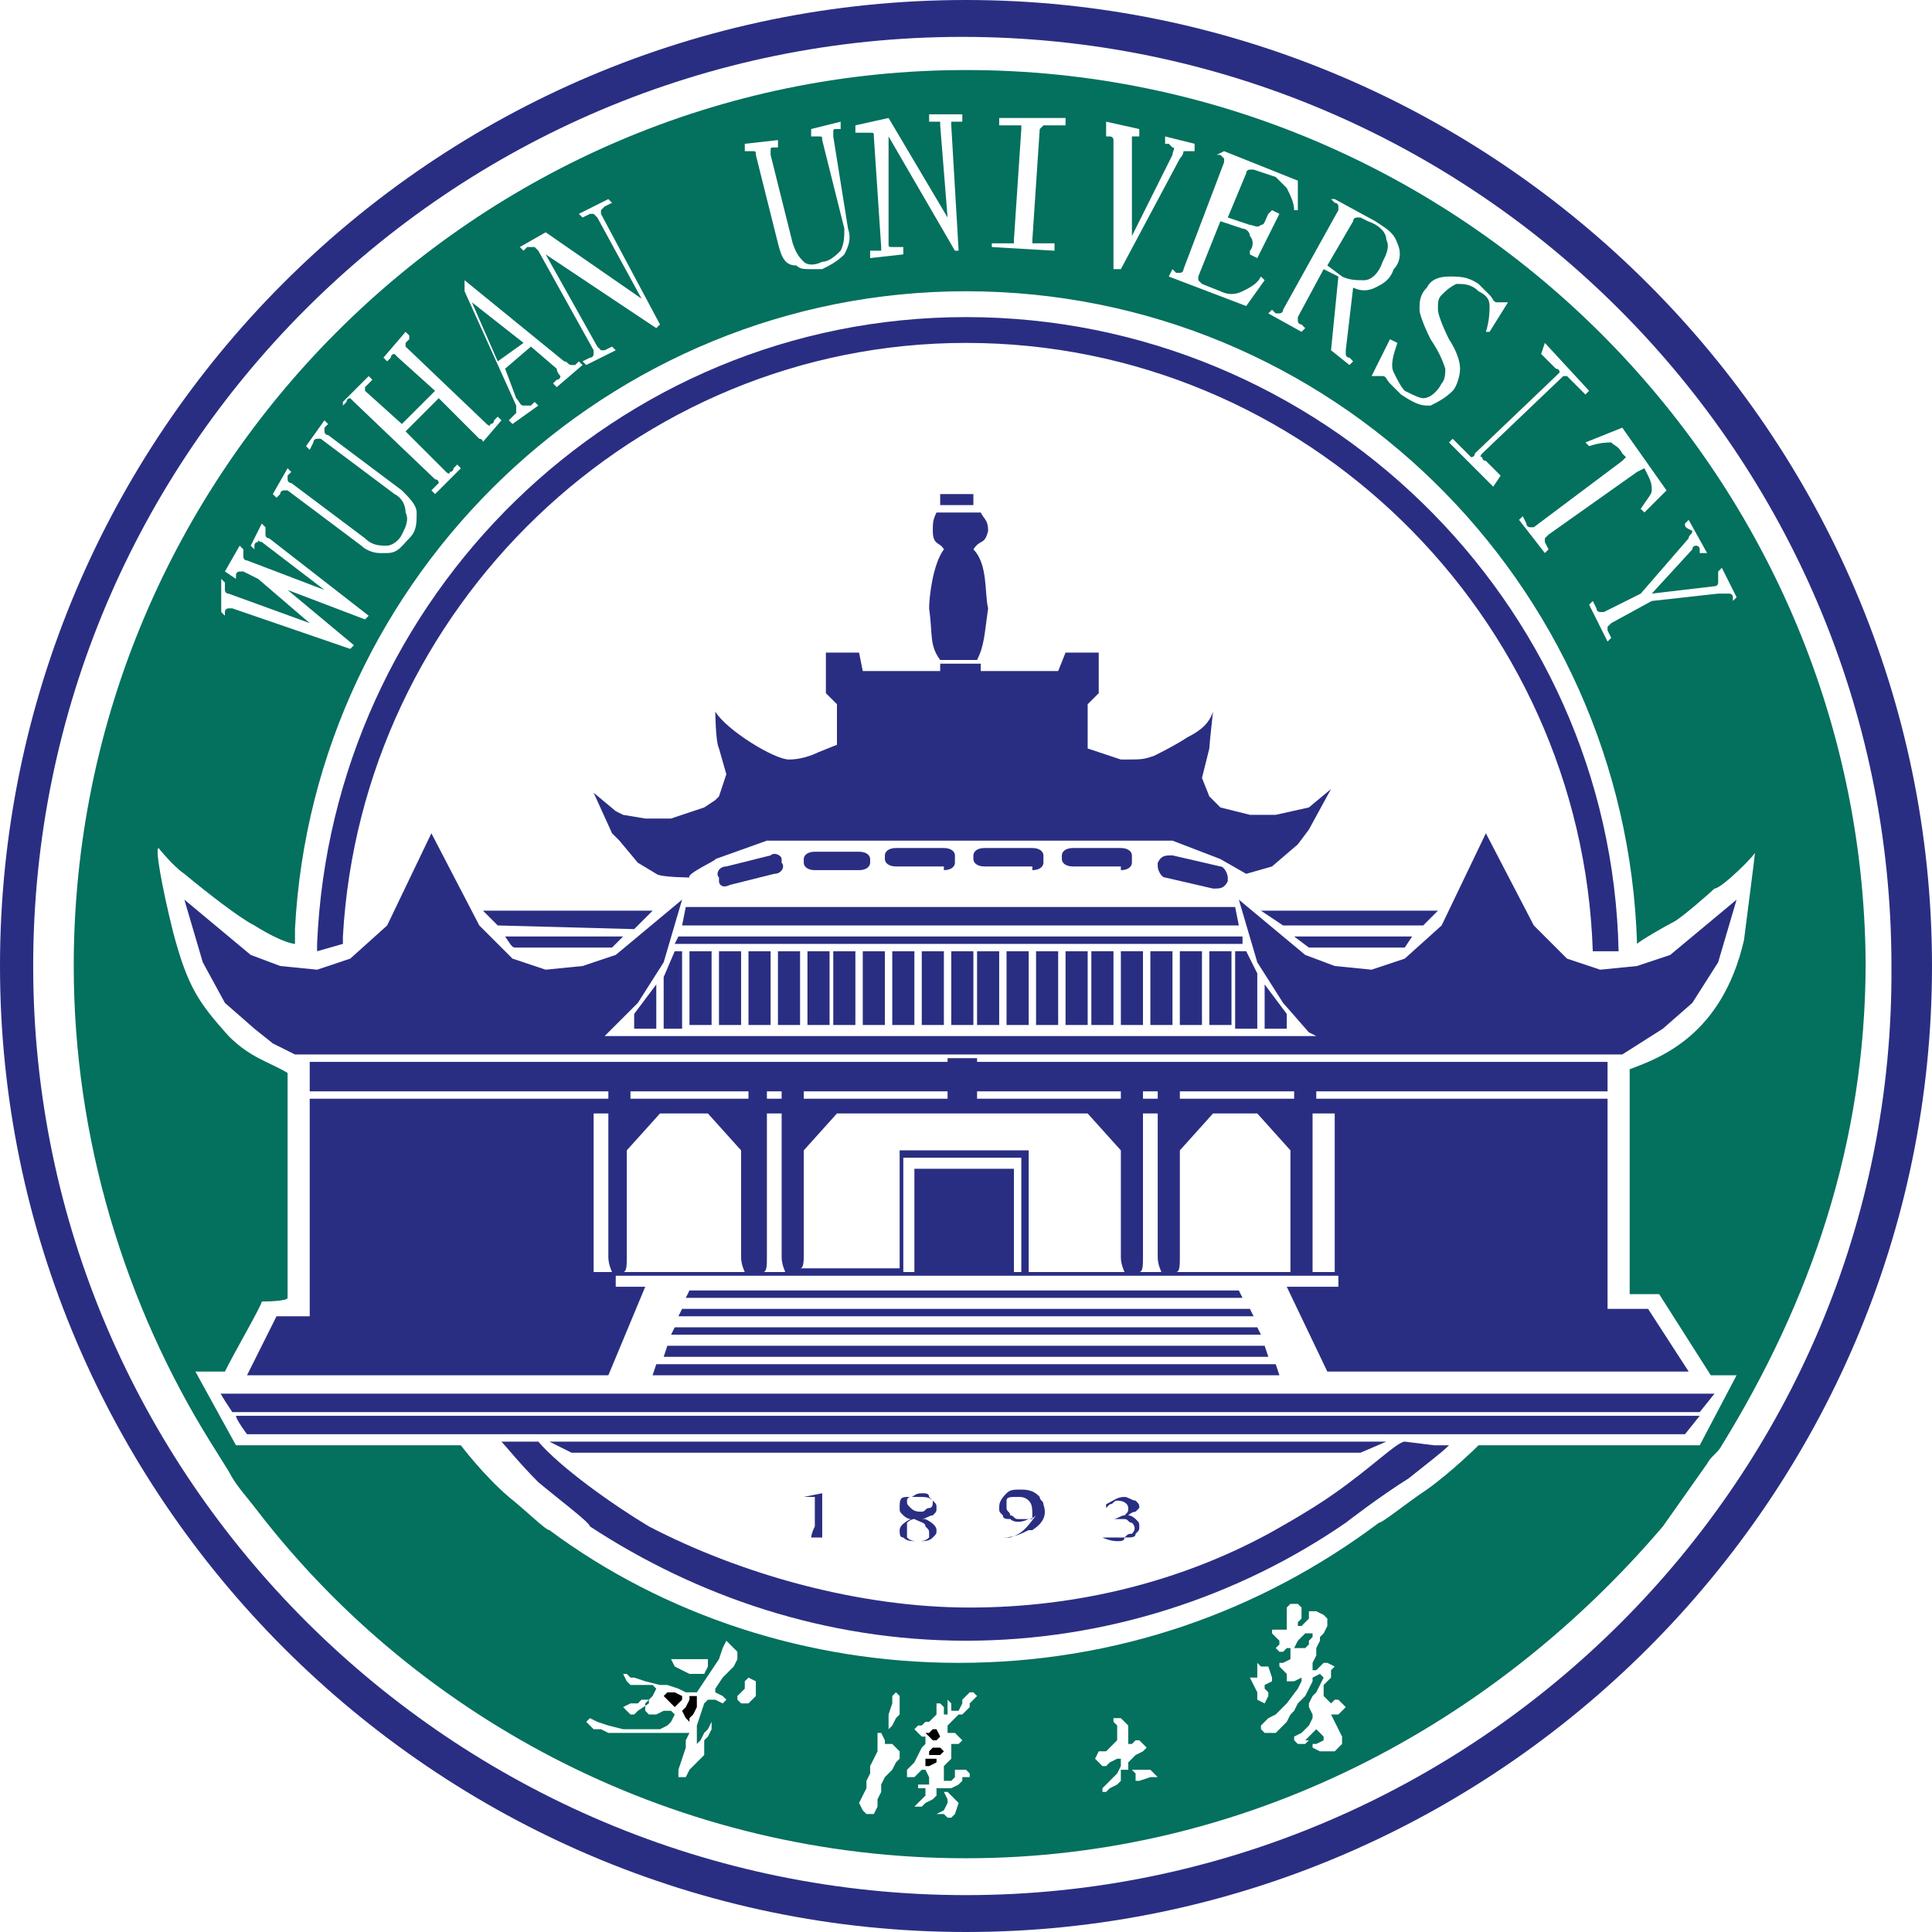 <svg width="78" height="78" viewBox="0 0 78 78" fill="none" xmlns="http://www.w3.org/2000/svg">
<path d="M39 0C17.416 0 0 17.565 0 39C0 60.435 17.565 78 39 78C60.435 78 78 60.435 78 39C78 17.565 60.435 -8.72197e-08 39 0ZM39 76.511C18.309 76.511 1.34 59.691 1.34 39C1.34 18.309 18.16 1.489 38.851 1.489C59.542 1.489 76.363 18.309 76.363 39C76.511 59.691 59.542 76.511 39 76.511Z" fill="#2A2E82"/>
<path d="M13.844 38.107V37.809C14.588 24.561 25.603 13.844 39 13.844C52.695 13.844 63.859 24.859 64.305 38.405H65.347C65.05 24.263 53.29 12.802 39 12.802C24.859 12.802 13.397 24.114 12.802 38.107V38.405L13.844 38.107Z" fill="#2A2E82"/>
<path d="M19.053 12.206L20.095 14.588L21.137 13.844L19.053 12.206ZM54.183 11.164C54.481 11.313 54.779 11.313 55.076 11.313C55.374 11.313 55.672 11.015 55.821 10.569C55.969 10.271 56.118 9.973 55.969 9.676C55.969 9.378 55.672 9.08 55.225 8.931L54.927 8.782H54.779C54.779 8.782 54.63 8.782 54.63 8.931L53.588 10.718L54.183 11.164Z" fill="#04705E"/>
<path d="M56.714 58.202C56.416 58.202 55.374 59.244 53.886 60.286C52.843 61.031 51.206 61.924 51.206 61.924C47.634 63.859 43.466 64.901 39.149 64.901C34.683 64.901 29.92 63.561 26.198 61.626C24.71 60.733 22.626 59.244 21.733 58.202H20.244C20.393 58.351 20.988 59.095 21.733 59.84C22.626 60.584 23.817 61.477 23.817 61.626C28.134 64.454 33.343 66.24 39 66.24C44.657 66.24 50.015 64.454 54.332 61.477C54.332 61.477 55.672 60.435 56.863 59.691C57.607 59.095 58.202 58.649 58.5 58.351H57.905L56.714 58.202Z" fill="#2A2E82"/>
<path d="M45.401 62.073H44.508C44.508 62.073 44.805 62.221 45.103 62.221C45.252 62.221 45.401 62.221 45.401 62.073C45.698 62.073 45.847 62.073 45.847 61.924C45.996 61.775 45.996 61.775 45.996 61.626C45.996 61.477 45.996 61.477 45.847 61.328C45.847 61.328 45.698 61.179 45.55 61.179C45.698 61.031 45.847 61.031 45.847 61.031L45.996 60.882C45.996 60.733 45.996 60.733 45.847 60.584C45.698 60.584 45.55 60.435 45.401 60.435C45.103 60.435 44.954 60.584 44.656 60.733V60.882L44.805 60.733C44.954 60.733 44.954 60.584 45.103 60.584C45.401 60.584 45.55 60.733 45.55 60.882C45.55 61.031 45.55 61.031 45.401 61.179C45.252 61.179 45.103 61.328 44.954 61.328H45.401C45.55 61.328 45.55 61.477 45.698 61.477C45.847 61.626 45.847 61.775 45.698 61.924C45.55 61.924 45.55 61.924 45.401 62.073ZM40.786 62.073H40.489C40.935 62.073 41.233 61.924 41.531 61.775H41.679C42.126 61.477 42.275 61.179 42.126 60.733C42.126 60.584 41.977 60.584 41.977 60.435C41.828 60.286 41.679 60.138 41.233 60.138C40.935 60.138 40.786 60.138 40.637 60.286C40.34 60.584 40.34 60.733 40.34 60.882C40.34 61.031 40.34 61.031 40.489 61.179C40.489 61.328 40.637 61.328 40.786 61.328C40.935 61.477 41.233 61.477 41.531 61.328C41.531 61.328 41.679 61.328 41.828 61.179C41.382 61.775 41.233 61.924 40.786 62.073ZM41.233 61.328H41.084C40.935 61.328 40.935 61.179 40.786 61.179C40.786 61.031 40.637 61.031 40.637 60.882V60.584C40.637 60.435 40.786 60.435 41.084 60.435C41.233 60.435 41.382 60.435 41.531 60.584C41.679 60.733 41.679 60.882 41.679 61.328H41.233ZM32.748 62.073H32.45H33.492H33.343H33.195V60.286L32.45 60.435H32.897V61.626C32.748 61.924 32.748 62.073 32.748 62.073ZM36.321 61.775C36.321 61.924 36.321 62.073 36.469 62.073C36.618 62.221 36.767 62.221 37.065 62.221C37.362 62.221 37.511 62.221 37.66 62.073C37.809 61.924 37.809 61.924 37.809 61.775C37.809 61.626 37.66 61.477 37.362 61.328H37.214C37.362 61.328 37.511 61.179 37.66 61.179C37.809 61.031 37.809 61.031 37.809 60.882C37.809 60.733 37.809 60.733 37.66 60.584C37.511 60.435 37.362 60.435 37.065 60.435H36.618C36.321 60.435 36.321 60.584 36.321 60.882C36.321 61.031 36.321 61.031 36.469 61.179C36.469 61.179 36.618 61.328 36.767 61.328C36.469 61.477 36.321 61.626 36.321 61.775ZM36.767 60.882C36.618 60.733 36.618 60.733 36.618 60.584C36.618 60.584 36.618 60.435 36.767 60.435C36.916 60.435 36.916 60.286 37.214 60.286C37.362 60.286 37.511 60.286 37.511 60.435L37.66 60.584C37.66 60.733 37.66 60.882 37.511 60.882C37.362 60.882 37.362 61.031 37.214 61.031C37.065 61.031 36.916 61.031 36.767 60.882ZM36.618 61.477C36.618 61.477 36.767 61.328 36.916 61.328C37.214 61.477 37.362 61.477 37.362 61.626C37.511 61.775 37.511 61.775 37.511 61.924V62.073C37.362 62.221 37.214 62.221 37.065 62.221C36.916 62.221 36.767 62.221 36.618 62.073V61.924V61.477Z" fill="#2A2E82"/>
<path d="M48.824 38.404H49.718V41.382H48.824V38.404ZM46.443 38.404H47.336V41.382H46.443V38.404ZM50.76 41.531V39.298L50.313 38.404H49.866V41.531H50.76ZM58.053 36.767H50.908L51.801 37.363H57.458L58.053 36.767ZM45.252 38.404H46.145V41.382H45.252V38.404ZM27.389 37.809L27.24 38.107H50.164V37.809H27.389ZM56.714 38.256L57.011 37.809H52.248L52.843 38.256H56.714ZM47.633 38.404H48.527V41.382H47.633V38.404ZM20.84 38.256H24.71L25.156 37.809H20.393C20.691 38.256 20.691 38.256 20.84 38.256ZM37.958 26.645H39.447C39.744 26.05 39.744 25.603 39.893 24.561C39.744 23.966 39.893 22.775 39.298 22.179C39.595 21.733 39.744 22.03 39.893 21.435C39.893 20.988 39.744 20.988 39.595 20.691H37.809C37.66 20.988 37.66 21.137 37.66 21.435C37.66 22.03 37.958 21.882 38.107 22.179C37.66 22.775 37.511 24.114 37.511 24.561C37.66 25.603 37.511 26.05 37.958 26.645ZM37.958 19.947H39.298V20.393H37.958V19.947ZM55.969 58.202H22.179L23.073 58.649H54.927L55.969 58.202ZM9.973 57.904H68.027L68.622 57.16H9.527C9.527 57.309 9.973 57.904 9.973 57.904ZM26.347 36.767H19.5L20.095 37.363L25.603 37.511L26.347 36.767ZM41.679 35.13C41.977 35.13 42.126 34.981 42.126 34.832V34.534C42.126 34.386 41.977 34.237 41.679 34.237H39.744C39.447 34.237 39.298 34.386 39.298 34.534V34.683C39.298 34.832 39.447 34.981 39.744 34.981H41.679V35.13ZM45.252 35.13C45.55 35.13 45.698 34.981 45.698 34.832V34.534C45.698 34.386 45.55 34.237 45.252 34.237H43.317C43.019 34.237 42.87 34.386 42.87 34.534V34.683C42.87 34.832 43.019 34.981 43.317 34.981H45.252V35.13ZM48.973 35.874C49.271 35.874 49.42 35.874 49.569 35.576V35.427C49.569 35.279 49.42 34.981 49.271 34.981L47.336 34.534C47.038 34.534 46.889 34.534 46.74 34.832V34.981C46.74 35.13 46.889 35.427 47.038 35.427L48.973 35.874ZM9.378 57.011H68.622L69.218 56.267H8.931C8.782 56.118 9.378 57.011 9.378 57.011Z" fill="#2A2E82"/>
<path d="M51.355 34.981L52.397 34.088L52.843 33.492L53.737 31.855L52.843 32.599L51.504 32.897H50.462L49.271 32.599L48.824 32.153L48.527 31.408L48.824 30.218C48.824 30.069 48.973 28.729 48.973 28.729C48.824 29.175 48.527 29.473 47.931 29.771C47.485 30.069 46.889 30.366 46.592 30.515C46.145 30.664 46.145 30.664 45.252 30.664L43.912 30.218V28.431L44.359 27.985V26.347H43.019L42.721 27.092H39.595V26.794H37.958V27.092H34.832L34.683 26.347H33.343V27.985L33.79 28.431V30.069L33.046 30.366C32.748 30.515 32.301 30.664 31.855 30.664C31.259 30.664 29.324 29.473 28.878 28.729C28.878 28.58 28.878 29.92 29.027 30.218L29.324 31.259L29.027 32.153L28.878 32.301L28.431 32.599L27.091 33.046H26.049L25.156 32.897L24.859 32.748L23.966 32.004L24.71 33.641L25.008 33.939L25.752 34.832L26.496 35.279C26.645 35.427 27.985 35.427 27.836 35.427C27.687 35.279 29.027 34.683 28.878 34.683L30.962 33.939H47.336L49.271 34.683L50.313 35.279L51.355 34.981Z" fill="#2A2E82"/>
<path d="M66.092 39L64.603 39.149L63.263 38.702L61.924 37.363L59.989 33.641L58.202 37.363L56.714 38.702L55.374 39.149L53.886 39L52.695 38.553L50.015 36.321L50.76 38.851L51.801 40.489L52.843 41.679L53.141 41.828H24.412L24.561 41.679L25.752 40.489L26.794 38.851L27.538 36.321L24.859 38.553L23.519 39L22.03 39.149L20.691 38.702L19.351 37.363L17.416 33.641L15.63 37.363L14.141 38.702L12.802 39.149L11.313 39L10.122 38.553L7.443 36.321L8.187 38.851L9.08 40.489L10.271 41.531L11.015 42.126L11.908 42.572H65.496L67.134 41.531L68.324 40.489L69.366 38.851L70.111 36.321L67.431 38.553L66.092 39Z" fill="#2A2E82"/>
<path d="M38.107 35.13C38.405 35.13 38.553 34.981 38.553 34.832V34.534C38.553 34.385 38.405 34.237 38.107 34.237H36.172C35.874 34.237 35.725 34.385 35.725 34.534V34.683C35.725 34.832 35.874 34.981 36.172 34.981H38.107V35.13ZM51.057 39.744V41.531H51.95V40.935L51.057 39.744ZM27.389 53.141H50.611L50.462 52.843H27.538L27.389 53.141ZM44.061 38.404H44.954V41.382H44.061V38.404ZM36.916 47.187H40.935V51.355H36.916V47.187ZM25.603 41.531H26.496V39.744L25.603 40.935V41.531ZM26.347 55.523H51.653L51.504 55.076H26.496L26.347 55.523ZM27.092 53.885H50.908L50.76 53.588H27.24L27.092 53.885ZM27.836 52.099L27.687 52.397H50.164L50.015 52.099H27.836ZM26.794 54.779H51.206L51.057 54.332H26.943L26.794 54.779Z" fill="#2A2E82"/>
<path d="M65.05 44.359H53.141V44.061H64.901V42.87H39.447V42.721H38.256V42.87H12.504V44.061H24.561V44.359H12.504V53.141H11.164L9.973 55.523H24.561L26.05 51.95H24.859V51.504H54.034V51.95H51.95L53.588 55.374H68.176L66.538 52.843H64.901V44.359H65.05ZM23.966 51.355V44.954H24.561V50.76C24.561 51.057 24.71 51.355 24.71 51.355H23.966ZM52.248 44.061V44.359H47.634V44.21V44.061H52.248ZM46.74 44.061V44.359H46.145V44.21V44.061H46.74ZM39.447 44.061H45.252V44.359H39.447V44.061ZM38.256 44.061V44.359H32.45V44.21V44.061H38.256ZM31.557 44.061V44.359H30.962V44.21V44.061H31.557ZM30.218 44.061V44.359H25.454V44.21V44.061H30.218ZM25.157 51.355C25.305 51.355 25.305 51.057 25.305 50.76V46.443L26.645 44.954H28.58L29.92 46.443V50.76C29.92 51.057 30.069 51.355 30.069 51.355H25.157ZM30.813 51.355C30.962 51.355 30.962 51.057 30.962 50.76V44.954H31.557V50.76C31.557 51.057 31.706 51.355 31.706 51.355H30.813ZM41.233 51.355H36.469V46.74H41.233V51.355ZM41.531 51.355V46.443H36.321V51.206H32.301C32.45 51.206 32.45 50.908 32.45 50.611V46.443L33.79 44.954H43.912L45.252 46.443V50.76C45.252 51.057 45.401 51.355 45.401 51.355H41.531ZM45.996 51.355C46.145 51.355 46.145 51.057 46.145 50.76V44.954H46.74V50.76C46.74 51.057 46.889 51.355 46.889 51.355H45.996ZM47.485 51.355C47.634 51.355 47.634 51.057 47.634 50.76V46.443L48.973 44.954H50.76L52.099 46.443V51.355H47.485ZM53.886 51.355H52.992V44.954H53.886V51.355ZM34.832 38.405H35.725V41.382H34.832V38.405ZM30.218 38.405H31.111V41.382H30.218V38.405ZM32.599 38.405H33.492V41.382H32.599V38.405ZM33.641 38.405H34.534V41.382H33.641V38.405ZM37.214 38.405H38.107V41.382H37.214V38.405ZM36.023 38.405H36.916V41.382H36.023V38.405ZM41.828 38.405H42.721V41.382H41.828V38.405ZM38.405 38.405H39.298V41.382H38.405V38.405ZM43.019 38.405H43.912V41.382H43.019V38.405ZM40.637 38.405H41.531V41.382H40.637V38.405ZM39.447 38.405H40.34V41.382H39.447V38.405ZM31.408 38.405H32.301V41.382H31.408V38.405ZM26.794 39.447V41.531H27.538V38.405H27.24L26.794 39.447ZM29.473 35.725L31.259 35.279C31.557 35.279 31.706 34.981 31.557 34.832V34.683C31.557 34.534 31.259 34.386 31.111 34.534L29.324 34.981C29.027 34.981 28.878 35.279 29.027 35.428V35.576C29.027 35.725 29.176 35.874 29.473 35.725ZM27.836 38.405H28.729V41.382H27.836V38.405ZM34.683 35.13C34.981 35.13 35.13 34.981 35.13 34.832V34.683C35.13 34.534 34.981 34.386 34.683 34.386H32.897C32.599 34.386 32.45 34.534 32.45 34.683V34.832C32.45 34.981 32.599 35.13 32.897 35.13H34.683ZM27.687 36.618L27.538 37.363H50.015L49.866 36.618H27.687ZM29.027 38.405H29.92V41.382H29.027V38.405Z" fill="#2A2E82"/>
<path d="M37.66 70.557L37.511 70.706V70.855H37.958L38.107 70.706L37.958 70.557H37.66ZM37.511 71.004H37.362V71.302H37.511L37.809 71.153V71.004H37.66H37.511Z" fill="black"/>
<path d="M39 2.828C19.202 2.828 2.977 19.053 2.977 39C2.977 45.996 5.061 52.695 8.485 58.202L9.229 59.393C9.527 59.989 9.973 60.435 10.42 61.031C16.97 69.515 27.389 75.023 39 75.023C50.313 75.023 60.286 69.664 67.134 61.626L68.92 59.095C69.069 58.798 69.367 58.649 69.515 58.351C73.088 52.546 75.321 46.145 75.321 38.851C75.172 19.053 58.947 2.828 39 2.828ZM62.37 13.844L64.157 15.779L64.008 15.928L63.412 15.332L63.263 15.183H63.115L59.84 18.309C59.84 18.309 59.691 18.458 59.84 18.458C59.84 18.458 59.84 18.607 59.989 18.607L60.584 19.202L60.286 19.649L58.5 17.863L58.649 17.714L59.244 18.309L59.393 18.458C59.393 18.458 59.542 18.458 59.542 18.309L62.817 15.183L62.966 15.034C62.966 15.034 62.966 14.886 62.817 14.886L62.221 14.29L62.37 13.844ZM57.756 13.695C57.458 13.099 57.309 12.653 57.309 12.504C57.309 12.206 57.309 11.908 57.607 11.611C57.756 11.313 58.053 11.164 58.5 11.164C58.947 11.164 59.244 11.164 59.691 11.462L60.138 11.908C60.286 12.057 60.286 12.206 60.435 12.206H60.882L60.138 13.397H59.989C60.138 12.95 60.138 12.504 60.138 12.355C60.138 12.057 59.989 11.908 59.691 11.759C59.393 11.462 59.096 11.462 58.798 11.462C58.5 11.611 58.351 11.759 58.202 11.908C58.053 12.057 58.053 12.206 58.053 12.504C58.053 12.653 58.202 13.099 58.5 13.695C58.798 14.141 58.947 14.588 58.947 14.886C58.947 15.183 58.798 15.63 58.649 15.779C58.351 16.076 58.053 16.225 57.756 16.374H57.607C57.309 16.374 57.011 16.225 56.565 15.928L56.118 15.481C55.969 15.332 55.969 15.183 55.821 15.183H55.374L56.118 13.695L56.416 13.844C56.267 14.29 56.118 14.737 56.267 15.034C56.416 15.332 56.565 15.63 56.714 15.779C57.011 15.928 57.309 16.076 57.458 16.076C57.756 16.076 58.053 15.779 58.202 15.481C58.351 15.332 58.351 15.034 58.351 14.886C58.202 14.439 58.053 14.141 57.756 13.695ZM53.886 8.038L55.523 8.931C55.969 9.229 56.267 9.378 56.416 9.824C56.565 10.122 56.565 10.569 56.267 10.866C56.118 11.313 55.821 11.462 55.523 11.611C55.225 11.759 54.928 11.759 54.63 11.611L54.332 14.141V14.29C54.332 14.29 54.332 14.439 54.481 14.439L54.63 14.588L54.481 14.737L53.737 14.141L54.034 11.164L53.439 10.866L52.397 12.802V12.95C52.397 12.95 52.397 13.099 52.546 13.099L52.695 13.248L52.546 13.397L51.206 12.653L51.355 12.504L51.504 12.653H51.653C51.653 12.653 51.802 12.653 51.802 12.504L54.034 8.485V8.336C54.034 8.336 54.034 8.187 53.886 8.187L53.737 8.038H53.886ZM49.42 6.103L52.397 7.294V8.485H52.248C52.248 8.187 52.099 7.889 51.95 7.592L51.504 7.145L50.611 6.847H50.462C50.462 6.847 50.313 6.847 50.313 6.996L49.569 8.782L50.462 9.08C50.611 9.08 50.76 9.229 50.908 9.08C51.057 9.08 51.057 8.931 51.206 8.634L51.355 8.485L51.653 8.634L50.76 10.42L50.462 10.271V10.122C50.611 9.973 50.611 9.676 50.462 9.527C50.462 9.378 50.313 9.229 50.164 9.229L49.271 8.931L48.378 11.164V11.313L48.527 11.462L49.271 11.759C49.569 11.908 49.867 11.908 50.164 11.759C50.462 11.611 50.76 11.462 50.908 11.164L51.057 11.313L50.313 12.355L47.187 11.164L47.336 10.866L47.485 11.015H47.634C47.634 11.015 47.782 11.015 47.782 10.866L49.42 6.55V6.401L49.271 6.252H49.122L49.42 6.103ZM44.657 4.912L45.996 5.21V5.508H45.699V9.527L47.336 6.252C47.336 6.103 47.485 5.954 47.336 5.954L47.187 5.805H47.038V5.508L48.229 5.805V6.103H47.782C47.782 6.103 47.782 6.252 47.634 6.401L45.252 10.866H44.954V5.954V5.656C44.954 5.508 44.805 5.508 44.805 5.508H44.657V4.912ZM40.042 9.824H40.935V9.676L41.233 5.21V5.061H40.34V4.763H43.019V5.061H42.126L41.977 5.21L41.679 9.676V9.824H42.573V10.122L40.042 9.973V9.824ZM35.874 4.763L38.256 8.782L37.958 5.061V4.912H37.511V4.615H38.851V4.912H38.405V5.061L38.702 10.122H38.553L35.874 5.508V9.824C35.874 9.973 35.874 9.973 36.023 9.973H36.469V10.271L35.13 10.42V10.122H35.576V9.973L35.279 5.508C35.279 5.359 35.279 5.359 35.13 5.359H34.534V5.061L35.874 4.763ZM31.409 5.656V5.954H31.26C31.111 5.954 31.111 5.954 31.111 6.103V6.252L32.004 9.824C32.153 10.271 32.302 10.42 32.45 10.569C32.599 10.718 32.897 10.718 33.195 10.569C33.492 10.569 33.79 10.271 33.939 10.122C34.088 9.824 34.088 9.527 34.088 9.229L33.195 5.656C33.195 5.508 33.195 5.508 33.046 5.508H32.748V5.21L33.939 4.912V5.21H33.79C33.641 5.21 33.641 5.21 33.641 5.359V5.508L34.237 9.229C34.386 9.676 34.237 9.973 34.088 10.271C33.79 10.569 33.492 10.718 33.195 10.866H32.748C32.45 10.866 32.302 10.866 32.153 10.718C31.706 10.718 31.557 10.42 31.409 9.824L30.515 6.252C30.515 6.103 30.515 6.103 30.366 6.103H30.069V5.805L31.409 5.656ZM22.031 9.378L25.901 12.057L24.115 8.782L23.966 8.634H23.817L23.519 8.782L23.37 8.634L24.561 8.038L24.71 8.187L24.412 8.336L24.263 8.485V8.634L26.645 13.099L26.496 13.248L22.031 10.271L24.115 13.992L24.263 14.141H24.412L24.71 13.992L24.859 14.141L23.668 14.737L23.519 14.588L23.817 14.439C23.966 14.439 23.966 14.29 23.966 14.29V14.141L21.733 10.122L21.584 9.973H21.286L21.137 10.122L20.989 9.973L22.031 9.378ZM18.756 11.313L22.775 14.588C22.924 14.588 22.924 14.737 23.073 14.737H23.221L23.37 14.588L23.519 14.737L22.477 15.63L22.328 15.481L22.477 15.332C22.626 15.332 22.626 15.183 22.626 15.183C22.626 15.183 22.477 15.034 22.477 14.886L21.435 13.992L20.393 14.886L20.84 16.076C20.989 16.225 20.989 16.374 21.137 16.374H21.435L21.584 16.225L21.733 16.374L20.691 17.118L20.542 16.97L20.691 16.821L20.84 16.672V16.374L18.756 11.759V11.313ZM13.844 16.225L14.886 15.183L15.034 15.332L14.886 15.481L14.737 15.63V15.779L16.225 17.118L17.565 15.779L16.076 14.439L15.928 14.29C15.928 14.29 15.779 14.29 15.779 14.439L15.63 14.588L15.481 14.439L16.374 13.397L16.523 13.546V13.695L16.374 13.844V13.992L19.649 17.118C19.649 17.118 19.798 17.267 19.798 17.118C19.798 17.118 19.947 17.118 19.947 16.97L20.096 16.821L20.244 16.97L19.351 18.012L19.5 17.863C19.5 17.863 19.5 17.714 19.351 17.714L17.714 16.076L16.374 17.416L18.012 19.053C18.012 19.053 18.16 19.202 18.16 19.053C18.16 19.053 18.309 19.053 18.309 18.905L18.458 18.756L18.607 18.905L17.565 19.947L17.416 19.798L17.565 19.649L17.714 19.5C17.714 19.5 17.714 19.351 17.565 19.351L14.29 16.225L14.141 16.076C14.141 16.076 13.992 16.076 13.992 16.225L13.844 16.374V16.225ZM11.611 18.905L11.76 19.053L11.611 19.202V19.351C11.611 19.351 11.611 19.5 11.76 19.5L14.737 21.733C15.034 22.03 15.332 22.03 15.63 22.03C15.779 22.03 16.076 21.882 16.225 21.584C16.374 21.286 16.523 20.989 16.374 20.691C16.374 20.393 16.225 20.095 15.928 19.947L12.95 17.714H12.802C12.802 17.714 12.653 17.714 12.653 17.863L12.504 18.16L12.355 18.012L13.099 16.97L13.248 17.118L13.099 17.267V17.416C13.099 17.416 13.099 17.565 13.248 17.565L16.225 19.798C16.523 20.095 16.821 20.393 16.821 20.691C16.821 21.137 16.821 21.435 16.523 21.733C16.225 22.03 16.076 22.328 15.63 22.328H15.332C15.034 22.328 14.737 22.179 14.588 22.03L11.611 19.798H11.462C11.462 19.798 11.313 19.798 11.313 19.947L11.164 20.095L11.015 19.947L11.611 18.905ZM8.931 23.37L9.08 23.519V23.817C9.08 23.817 9.08 23.966 9.229 23.966L12.504 25.157L10.42 23.37L9.825 23.073H9.676C9.676 23.073 9.527 23.073 9.527 23.221V23.37L9.08 23.073L9.676 22.03L9.825 22.179V22.477C9.825 22.477 9.825 22.626 9.973 22.626L13.099 23.817L10.569 21.882C10.42 21.882 10.42 21.733 10.42 21.882C10.42 21.882 10.271 21.882 10.271 22.03V22.179L10.122 22.03L10.569 21.137L10.718 21.286V21.584C10.718 21.584 10.718 21.733 10.867 21.733L14.886 24.859L14.737 25.008L11.611 23.817L14.29 26.05L14.141 26.198L9.378 24.561H9.229C9.229 24.561 9.08 24.561 9.08 24.71V24.859L8.931 24.71V23.37ZM29.176 68.473L29.325 68.622L29.176 68.771L28.878 68.622H28.58L28.431 68.771L28.282 69.218L28.134 69.664V70.408L28.282 70.26L28.431 69.962L28.58 69.813L28.729 69.515V69.813L28.58 70.111L28.431 70.26V70.855L27.836 71.45L27.687 71.748H27.389V71.45L27.538 71.004L27.687 70.557V70.26L27.836 69.962H24.561L24.263 69.813H23.966L23.668 69.515L23.817 69.366L24.115 69.515L24.561 69.664L25.157 69.813H26.645L26.943 69.664L27.092 69.515L27.241 69.218L27.092 69.069H26.794L26.496 69.218H26.198L26.05 69.069V68.771L26.198 68.622L26.347 68.473L26.496 68.176L26.347 68.027H25.454L25.305 67.878L25.157 67.58H25.305L25.454 67.729H25.603L26.05 67.878L26.645 68.027H26.943L27.389 68.176L27.687 68.324H28.134L28.431 67.878L28.729 67.431L29.027 66.985L29.176 66.538L29.325 66.24L29.622 66.538L29.771 66.687V66.985L29.622 67.282L29.176 67.729L28.878 68.176V68.324L29.176 68.473ZM25.752 69.069L25.603 69.218H25.454L25.305 69.069L25.157 68.92L25.454 68.771H25.752L25.901 68.622H26.198V68.771L25.752 69.069ZM27.092 66.985H28.58V67.282L28.431 67.58H27.836L27.538 67.431L27.241 67.282L27.092 66.985ZM30.515 68.473L30.218 68.771H29.92L29.771 68.622V68.473L29.92 68.324L30.069 68.176V67.878L30.218 67.729L30.515 67.878V68.473ZM36.321 70.706V71.004L36.172 71.153L36.023 71.45L35.874 71.599L35.725 71.748L35.576 72.046V72.344L35.428 72.641V72.939L35.279 73.237H34.981L34.832 73.088L34.683 72.79L34.832 72.492L34.981 72.195V71.897L35.13 71.599V71.302L35.279 71.004L35.428 70.706V69.962H35.576L35.725 70.26V70.408H36.023L36.321 70.706ZM36.321 69.218L36.172 69.366L36.023 69.664L35.874 69.813V69.218L36.023 68.771V68.473L36.172 68.324L36.321 68.473V69.218ZM38.553 73.237L38.405 73.385H38.256L38.107 73.237H37.809L38.107 73.088L38.256 72.79V72.641L38.107 72.344H38.256L38.405 72.492L38.553 72.641L38.702 72.79L38.553 73.237ZM39.149 68.771V68.92L39 69.069L38.851 69.218H38.702L38.553 69.366L38.405 69.515L38.256 69.664V69.962H38.553L38.702 70.111L38.851 70.26L38.702 70.408H38.405V71.004L38.256 71.153L38.107 71.302V71.897H38.405L38.553 71.748V71.45H39L39.149 71.599V71.748H38.851V71.897L38.702 72.046L38.405 72.195H37.809V72.492L37.66 72.641L37.363 72.79L37.214 72.939H36.916L37.065 72.79L37.214 72.641L37.363 72.492V72.195H37.065V72.046H37.511V71.748L37.363 71.45H37.214L37.065 71.599L36.916 71.748H36.618V71.45L36.767 71.302L36.916 71.153L37.065 70.855L37.214 70.557L37.363 70.408V70.111H37.214L37.065 69.962L36.916 69.813L37.065 69.664H37.214L37.363 69.515H37.511L37.66 69.366L37.809 69.218V68.771H37.958L38.107 68.92V69.218H38.256V68.622L38.405 68.771V69.069H38.702L38.851 68.771V68.622L39 68.473L39.149 68.324H39.298L39.447 68.473L39.149 68.771ZM46.443 71.748L45.996 71.897H45.847V71.599L45.699 71.45H45.252V71.897L45.103 72.046L44.805 72.195L44.657 72.344H44.508V72.195L44.657 72.046L44.805 71.897L45.103 71.599L45.252 71.302V71.004H45.103L44.805 71.153L44.657 71.302H44.508L44.359 71.153L44.21 71.004L44.359 70.706H44.657L44.805 70.557L44.954 70.408L45.103 70.26V69.664L44.954 69.515V69.366H45.252L45.401 69.515L45.55 69.664V70.408H45.699L45.847 70.26H45.996L46.145 70.408L46.294 70.557L46.145 70.706L45.847 70.855L45.699 71.004L45.55 71.153V71.45H46.443L46.592 71.599L46.74 71.748H46.443ZM50.76 68.622V68.324L50.611 68.027L50.462 67.729H50.76V67.134L50.908 67.282H51.206L51.355 67.729V67.878L51.057 68.027V68.176L51.206 68.324V68.473L51.057 68.771L50.76 68.622ZM53.737 69.218L53.886 69.515L54.034 69.813L54.183 70.111V70.408L54.034 70.557L53.886 70.706H53.29L52.992 70.557V70.408H53.141L53.439 70.26V70.111L53.29 69.962L53.141 69.813L52.992 69.962L52.844 70.111L52.695 70.26H52.844L52.695 70.408H52.397L52.248 70.26V70.111L52.546 69.962L52.844 69.664L52.992 69.366V69.218L52.844 68.92V68.771L52.992 68.473L53.141 68.324L53.29 68.027L53.439 67.729L53.29 67.58L52.992 67.729V67.878L52.844 68.176L52.695 68.473L52.397 68.771L52.248 69.069L52.099 69.218L51.95 69.515L51.802 69.664L51.653 69.813L51.504 69.962H51.057L50.908 69.813V69.664L51.057 69.515L51.206 69.366L51.504 69.218L51.95 68.771L52.397 68.176L52.546 67.878V67.729L52.248 67.878H51.95V67.58L51.802 67.431L51.653 67.282V67.134H51.802L52.099 66.985V66.538H52.695L52.844 66.389V66.24L52.992 66.092V65.943H52.695L52.546 66.092L52.397 66.24L52.248 66.538H51.95L51.802 66.687H51.653L51.504 66.538L51.653 66.389V66.24L51.504 66.092L51.355 65.943V65.794H51.95V64.901L52.099 64.752H52.397L52.546 64.901V65.347L52.397 65.496V65.645H52.546L52.695 65.496L52.844 65.347V65.05H53.141L53.439 65.198L53.588 65.347V65.645L53.439 65.943L53.29 66.092V66.24L53.141 66.538V66.836L52.992 67.134V67.431H53.141L53.29 67.282L53.439 67.134H53.588L53.886 67.282L53.737 67.431V67.729L53.588 67.878L53.439 68.027V68.473L53.588 68.622L53.737 68.771L53.886 68.622H54.034L54.183 68.771L54.332 68.92L54.183 69.069L54.034 69.218H53.737ZM70.855 34.386C70.855 34.534 70.557 36.767 70.409 37.958C69.515 41.828 66.985 42.721 65.794 43.168V52.248H66.985L69.069 55.523H70.111L68.622 58.351H59.691C59.691 58.351 58.649 59.393 57.607 60.137C56.714 60.733 55.821 61.477 55.672 61.477C50.908 65.05 45.103 67.134 38.702 67.134C32.599 67.134 26.794 65.198 22.18 61.775C22.031 61.775 21.286 61.031 20.542 60.435C19.5 59.542 18.607 58.351 18.607 58.351H18.905H9.527L7.889 55.374H9.08C9.527 54.481 10.569 52.695 10.569 52.546C10.569 52.546 11.611 52.546 11.611 52.397V43.317C10.867 42.87 10.122 42.721 9.229 41.828C8.038 40.489 7.592 39.893 6.996 37.66C6.55 35.874 6.252 34.237 6.401 34.237C6.401 34.237 6.996 34.981 7.443 35.279C8.336 36.023 9.676 37.065 10.271 37.363C11.462 38.107 11.909 38.107 11.909 38.107V37.511C12.653 23.221 24.561 11.759 39 11.759C53.737 11.759 65.645 23.519 66.092 38.107C66.24 37.958 67.282 37.363 67.58 37.214C67.878 37.065 69.069 36.023 69.218 35.874C69.515 35.874 71.004 34.386 70.855 34.386ZM68.027 21.137L68.176 20.989L68.92 22.328H68.622V22.179C68.622 22.03 68.473 22.03 68.473 22.03C68.473 22.03 68.325 22.03 68.325 22.179L66.687 23.966L69.218 23.668C69.367 23.668 69.367 23.519 69.367 23.519V23.073L69.515 22.924L70.111 24.114L69.962 24.263V24.114C69.962 23.966 69.813 23.966 69.813 23.966H69.367L66.687 24.263L65.05 25.157L64.901 25.305V25.454L65.05 25.752L64.901 25.901L64.157 24.412L64.305 24.263L64.454 24.561C64.454 24.71 64.603 24.71 64.603 24.71H64.752L66.24 23.966L68.176 21.733C68.176 21.584 68.325 21.584 68.325 21.435C68.027 21.286 68.027 21.286 68.027 21.137ZM65.496 17.267L67.282 19.798L66.389 20.691L66.24 20.542C66.538 20.095 66.687 19.947 66.687 19.798C66.687 19.649 66.687 19.5 66.538 19.202L66.389 18.905L66.092 19.053L62.519 21.584L62.37 21.733V21.882L62.519 22.179L62.37 22.328L61.328 20.989L61.477 20.84L61.626 21.137C61.626 21.286 61.775 21.286 61.775 21.286H61.924L65.496 18.607L65.645 18.458L65.496 18.309C65.347 18.012 65.198 18.012 65.05 17.863C64.901 17.863 64.603 17.863 64.157 18.012L64.008 17.863L65.496 17.267Z" fill="#04705E"/>
<path d="M27.24 68.325H26.943L26.794 68.473L26.943 68.622L27.091 68.771L27.24 68.92L27.389 68.771L27.538 68.622V68.473L27.24 68.325ZM37.66 70.26H37.809L37.958 70.111L37.809 69.813H37.66L37.511 69.962H37.362L37.511 70.111L37.66 70.26ZM27.836 68.473V68.622L27.687 68.92L27.538 69.069L27.687 69.366L27.836 69.515V69.366L27.985 69.218L28.134 68.92V68.473H27.985H27.836Z" fill="black"/>
</svg>
